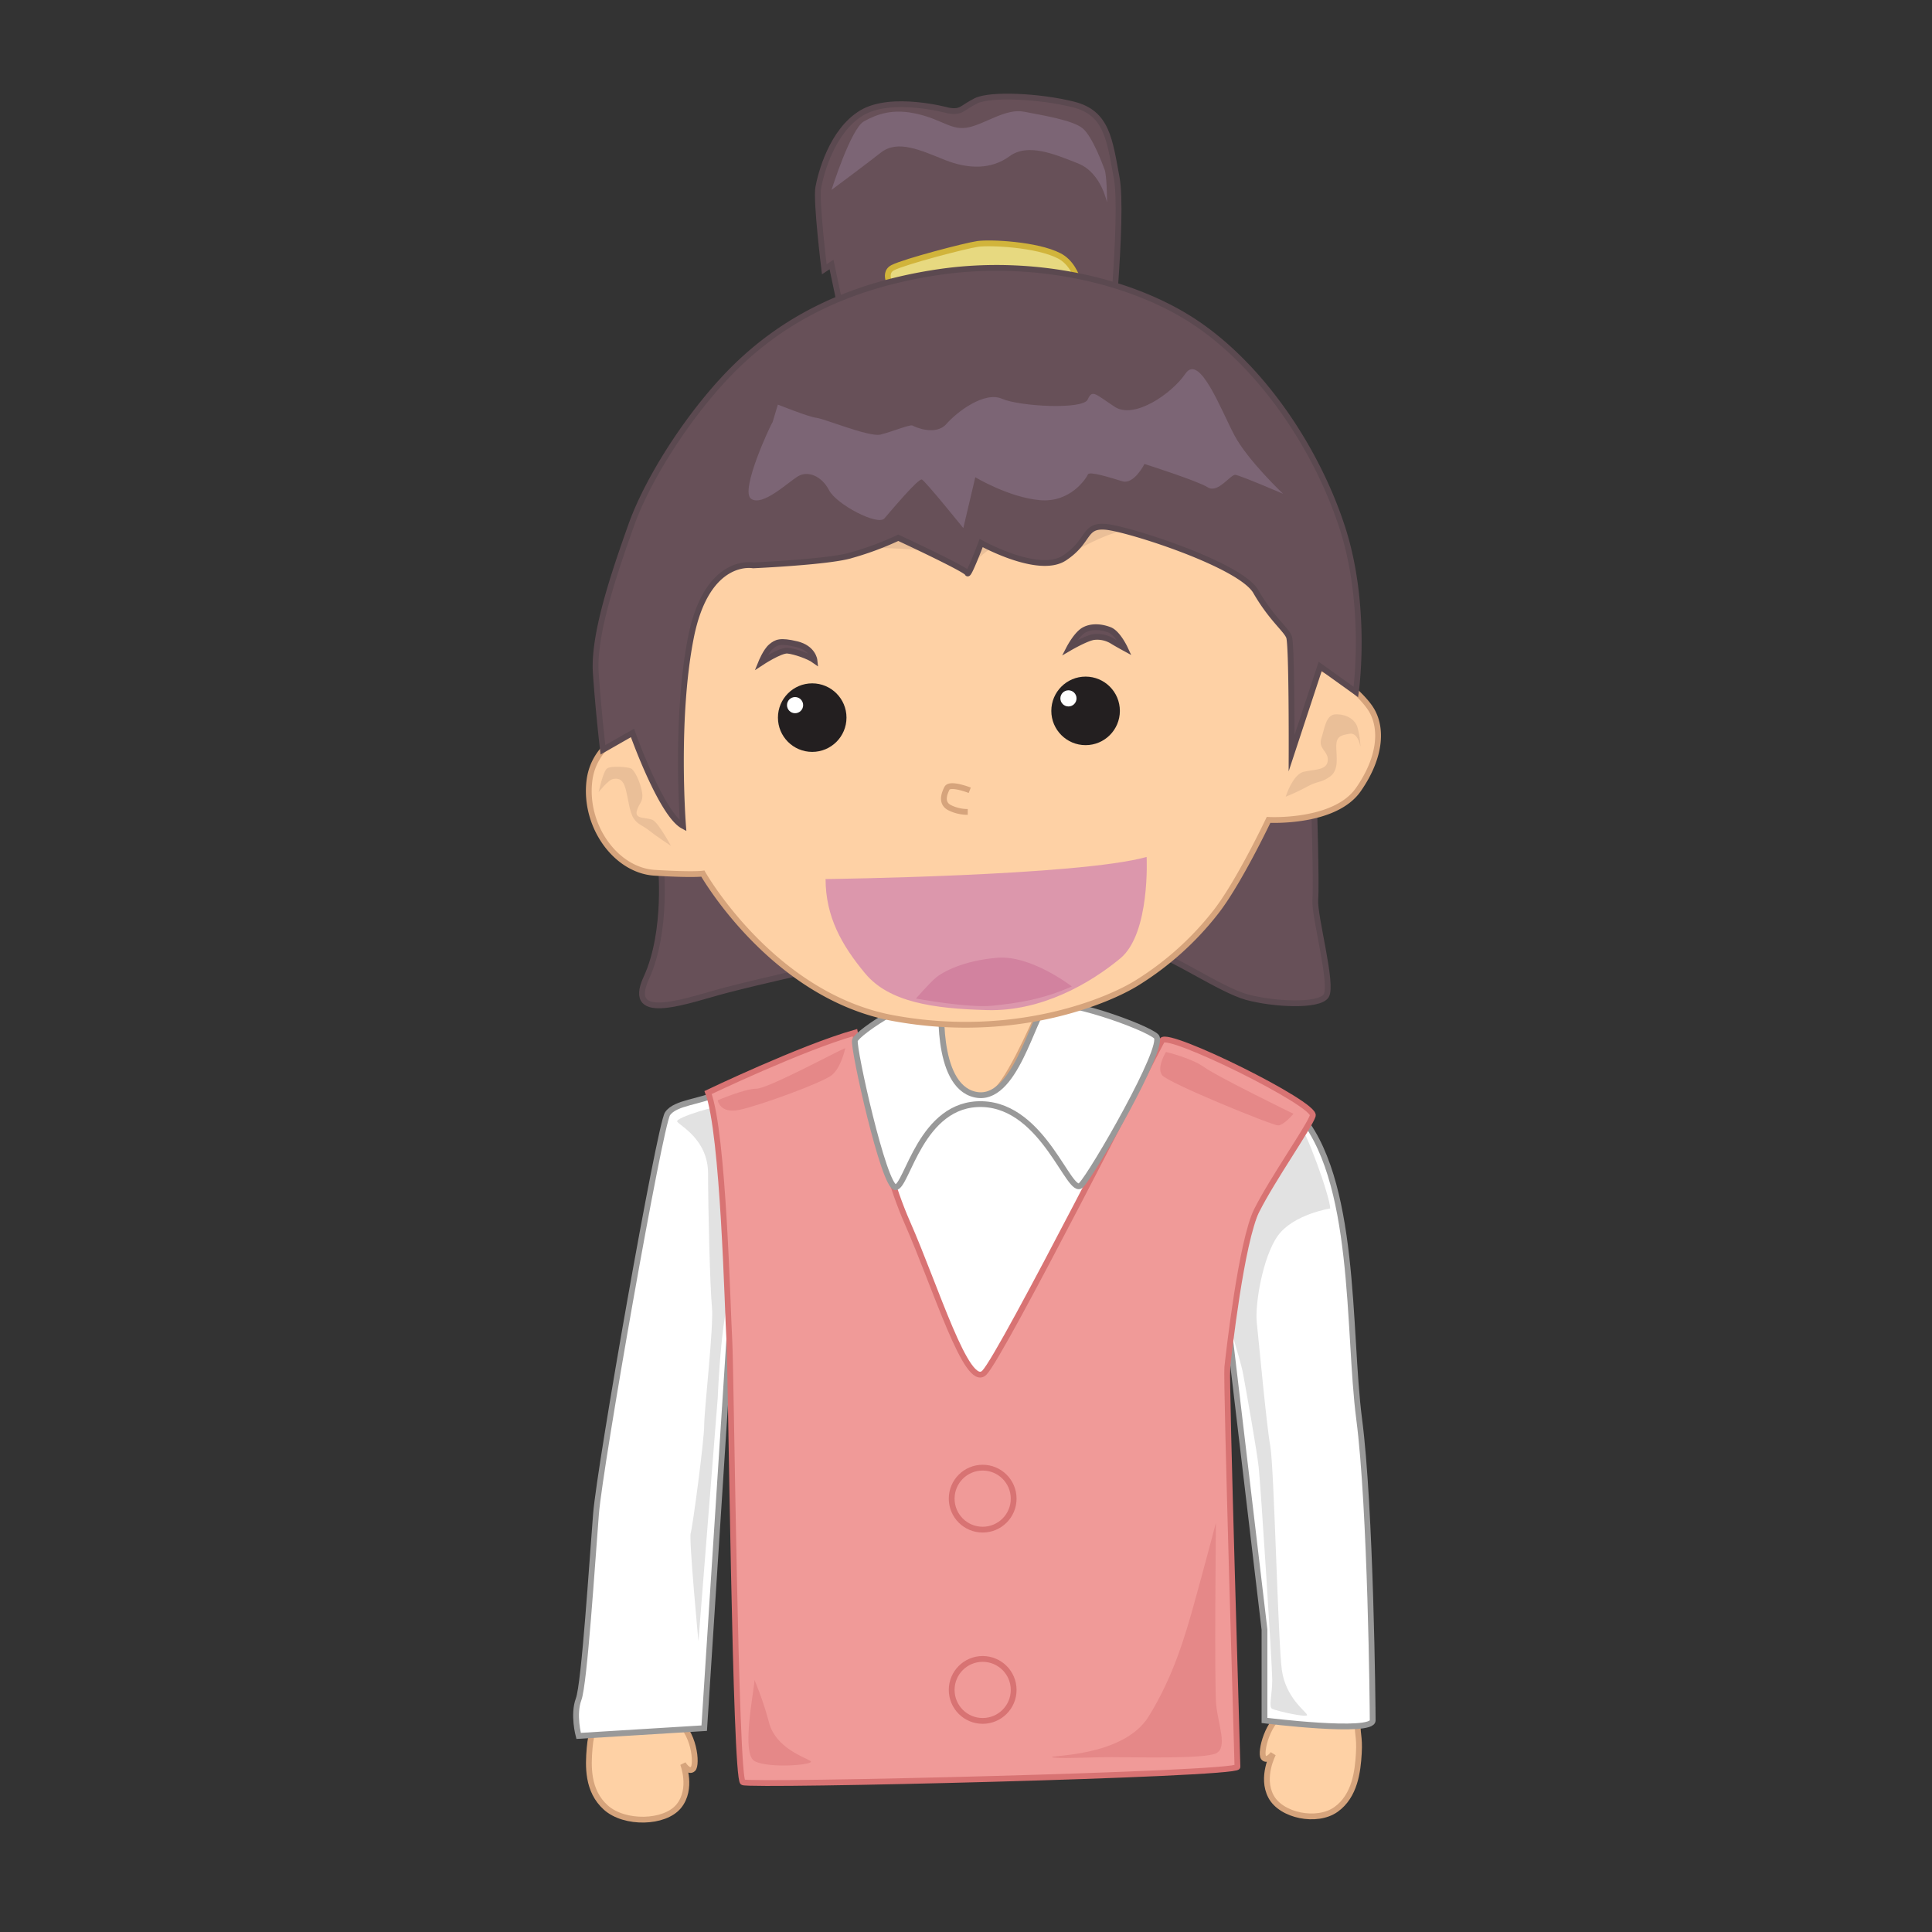 <svg id="Layer_2" data-name="Layer 2" xmlns="http://www.w3.org/2000/svg" viewBox="0 0 1000 1000"><rect x="0" y="0" width="1000" height="1000" fill="#333333" stroke="none"/><defs><style>.cls-1{fill:#fed1a5;stroke:#d6a47c;}.cls-1,.cls-2,.cls-4,.cls-5,.cls-6{stroke-miterlimit:10;stroke-width:3px;}.cls-12,.cls-2{fill:#fff;}.cls-2{stroke:#999;}.cls-3{fill:#e2e2e2;}.cls-4{fill:#f09a98;stroke:#d87373;}.cls-5{fill:#675058;stroke:#5b4950;}.cls-6{fill:#e7d980;stroke:#d1b43b;}.cls-7{fill:#eabf98;}.cls-8{fill:#7c6575;}.cls-9{fill:#dc97ac;}.cls-10{fill:#d2829f;}.cls-11{fill:#231f20;}.cls-13{fill:#e58888;}</style></defs><title>accountant</title><path class="cls-1" d="M313.6,834.2s-4.69,45.53-5.17,53.18-2.45,8.14-3.24,17.45-1.28,22.1,8.4,30.77,30.45,8.23,37.75-.73,2.19-21.93,2.19-21.93,2.87,4.82,5.15,2.67.81-19.62-9.32-25.79l3-51.86L315,826.72Z"/><path class="cls-1" d="M705.74,836.53s-2.21,45.69-2.86,53.32,1,8.42.44,17.73-2,22-11.83,29-28.38,3.24-33.66-6.77,1.13-22,1.13-22-3.24,4.31-5,1.82,2-19.49,12-24L670.52,834l35-5.1Z"/><path class="cls-2" d="M474.5,534.5s-92,26-102,31-23,5-27,11-35,182-37,207-6,88-9,96,0,19,0,19l65-4,14-217,21,230,220,4,17-220,18,152v47s56,7,56,0-1-110-7-156-1-125-32-159S474.5,534.5,474.5,534.5Z"/><path class="cls-3" d="M688.5,625.5c0-6-13-42-16-43s-36,80-37,91,6,27,8,38,7,39,8,48,7,102,7,110-2,14,0,15,19,5,18,3-11-9-13-23-4-105-6-116-6-55-7-64,3-34,11-45S688.5,625.5,688.5,625.5Z"/><path class="cls-3" d="M375.5,572.5c-3-1-26,6-25,8s16,9,16,27,1,59,2,69-4,53-4,61-6,53-7,56,4,56,4,56l10-126s2-53,9-59S375.5,572.5,375.5,572.5Z"/><path class="cls-4" d="M442.5,534.5s12,64,27,98,31,87,40,78,89-167,92-172,80,33,78,39-21,33-29,49S636,700.78,635.25,707.64,640.5,910.5,640.5,914.5s-252,10-256,8-6.08-213.8-7-228.9-3-107.1-11-128.1C366.5,565.5,414.5,542.5,442.5,534.5Z"/><path class="cls-1" d="M483.5,503.5s-3,34-1,43,7,21,17,22,9,3,17-5,22-41,22-41v-32c0-3-26-15-39-11S483.5,503.5,483.5,503.5Z"/><path class="cls-2" d="M487.5,516.5s-4,45,17,50,30-41,37-46,52,11,57,16-33,71-39,77-19-41-51-42-39,43-45,43-22-72-21-76S476.5,512.5,487.5,516.5Z"/><circle class="cls-4" cx="508.63" cy="775.7" r="16.04"/><circle class="cls-4" cx="508.63" cy="874.7" r="16.04"/><path class="cls-5" d="M490.8,57.19S461.53,49.1,446,58.44,424.79,90.2,423.54,97.05s3.11,42.34,3.11,42.34l3.74-2.49,11.83,56,131.4-3.74S581.71,112,578,92.07s-5-33.63-22.42-38-43-5.6-50.44-1.87S497.65,58.44,490.8,57.19Z"/><path class="cls-5" d="M342,447s3.74,34.88-7.47,59.16,22.42,11.21,41.72,6.23,42.35-10,42.35-10,175-6.85,180-8.1,33,18.06,46.7,21.8,37.37,5,41.1-.63-6.22-41.1-5.6-49.81-.62-48.58-.62-48.58l-66-5L355,442.66Z"/><path class="cls-1" d="M334.73,374.43s-26.85,6.26-29.66,29.77,13.84,46.31,33.73,47.54,25,.44,25,.44,36,63.39,98.74,74.85,111.53-9,126.83-18.85A156,156,0,0,0,629,472.46c12-15.14,27.61-48.09,27.61-48.09s34.22,1.93,46.49-15.7,12.47-33.23,5.84-42.61-20.71-19.43-29.28-21.48-8.05-61.41-8.05-61.41l-88.34-58.88-184,7.92-41.84,33L333,352.38Z"/><path class="cls-6" d="M560.41,157.63s-.5-19.17-12.13-25.19-35.92-7.1-42.27-6.18-37.67,9.11-43.88,12.27.59,12.07.59,12.07l72.86.11Z"/><path class="cls-7" d="M349.22,349.82c.06-.62,21.21-59.94,27-61.9s14.82,2.94,14.82,2.94,20.39-18.43,33.69-13.44,18.14,6.69,20.05,6.24,40.65,0,47.75,4.44,8,8.25,8,8.25,10.29-16.56,22.64-14.78,26.54,3.71,26.54,3.71l3.77,1.74s21.74-13.75,34.82-13.16,3-12.23,2.45-12.9,3.63,14.72,3.63,14.72,7.91-4.27,16.53-2.84,17.36,1.61,24.63,4.16,18.2,6.07,18.2,6.07l.57-6.2L624.7,259.11l-75.49-1.61-94,1.49-61.07,4.33-29.72,3.49L348.15,321Z"/><path class="cls-5" d="M668.53,389.83l14.8-44.91,18.47,13.25s6.35-44.71-7.32-86S652.7,190.1,619.76,167.65s-84.39-34.11-133.85-26.83S404.67,167,382,188.7s-45.95,57-55.25,83.05-19.68,57-18.37,76.47,3.7,39.89,3.7,39.89l15.29-8.73s14.86,42,26.18,48.09c0,0-4.29-54.81,4-97.19s32.27-37.65,32.27-37.65,36.43-1.62,49.23-4.81a158,158,0,0,0,25.9-9.47s35.37,16.42,35.82,18.34,7.08-15.61,7.08-15.61,29.73,16.53,43.06,7.76,9.73-17.23,21.51-16.14S642,292.29,650,306.18s15.69,19.6,17.2,23.49S668.53,389.83,668.53,389.83Z"/><path class="cls-8" d="M399.89,218.51c-.68.56-17,35.31-11.19,39.61s18.91-8.25,24.21-11.51,12.52-.09,16.22,7.14,25.17,18.6,28.67,14.55,17.58-20.89,19.38-20.09,21.43,25.13,21.43,25.13l6.2-26.32s17.17,10.36,33.3,11.85,24.21-11.5,25-13.31,11.72,1.72,17.81,3.54,11.46-8.95,11.46-8.95,27.62,8.78,32.79,12.1,11.74-6.7,14.22-6.47,24.73,9.8,24.73,9.8-18.4-17.35-25.31-30.5-17.95-42.32-25.19-31.73S587,217.14,577,210.58s-11.65-9.21-14-3.81-35.35,3.6-44.37-.37-23.13,6.61-28.72,13-16.41,1.6-17.59.86-10.95,3.36-16.7,4.7-29.24-8.34-33-8.69-20-6.86-20-6.86Z"/><path class="cls-5" d="M393.94,343s10-6.58,13.71-6.23,11,2.89,13.92,5c0,0-.66-6.31-9.23-8.36s-10.54-1-13.25,1.27S393.94,343,393.94,343Z"/><path class="cls-5" d="M553.51,335.36s9.26-5.4,13-5.67a15,15,0,0,1,9.18,2.1c2.37,1.47,6.53,3.74,6.53,3.74s-3.65-7.85-7.87-9.49-9.19-2.1-13.14,0S553.51,335.36,553.51,335.36Z"/><path class="cls-9" d="M427.31,455s130.86-1.59,166.18-11.44c0,0,2,39.58-13.64,52.52s-40.71,27.48-68.78,26.75-50.9-4.11-63.28-19S427.39,474.36,427.31,455Z"/><path class="cls-10" d="M474.1,516.85s27,5,39.68,3.69,25.94-3.22,41-9.95c0,0-21-16.34-38.65-14.85s-28.2,7.38-31.59,10.19S474.1,516.85,474.1,516.85Z"/><path class="cls-7" d="M347.29,437.83s-6.4-11.85-9.39-13.38-9.36-.25-8.33-4.53,3.56-4.67,2.78-9.75-3.92-11.62-5.73-12.41-10.48-1.6-12.51.08S309.85,410,309.85,410s5-6.42,7.52-6.81,5-.16,6.41,5,2,12.07,4.2,15.4,4.67,3.57,8.16,6.39S347.29,437.83,347.29,437.83Z"/><path class="cls-7" d="M665.49,412.37s3.58-11.55,9.33-12.89,11.95-.76,12.42-5.72-5.07-6.1-3.31-11.57,2.4-12.28,7.41-12.44,9.81,2.16,11.27,6.67a41.54,41.54,0,0,1,1.55,10.16S703,379,698.54,379.8s-7,1.22-6.89,6.86,1.38,12-3.3,15.33-5.81,2-11.74,5.16A108.43,108.43,0,0,1,665.49,412.37Z"/><path class="cls-1" d="M501.94,409.05S491.69,405,490.16,408s-3.23,7.83,1.56,10.15a20.86,20.86,0,0,0,9.18,2.1"/><path class="cls-8" d="M430.39,98.29s10-31.75,16.81-35.49,14.95-6.85,28-3.74,17.43,8.72,26.15,6.85S520.69,56,530,57.82s25.53,4.36,30.51,8.72,10,18,11.21,21.17S573,103.28,573,104.52s-2.49-14.94-15-19.93S531.9,74,522.56,80.86s-21.18,6.85-33.63,1.87-24.29-10.59-33-3.74S430.39,98.29,430.39,98.29Z"/><circle class="cls-11" cx="420.4" cy="371.44" r="17.74"/><circle class="cls-12" cx="411.53" cy="364.98" r="4.18"/><circle class="cls-11" cx="561.9" cy="367.95" r="17.74"/><circle class="cls-12" cx="553.03" cy="361.48" r="4.18"/><path class="cls-13" d="M669.5,576.5s-39-19-46-24-20-8-20-8-5,8-2,12,57,26,60,26S669.5,576.5,669.5,576.5Z"/><path class="cls-13" d="M437.5,542.5c-5,2-40,21-46,21s-20,6-20,6,1,7,11,5,43-14,48-18S437.5,542.5,437.5,542.5Z"/><path class="cls-13" d="M629.35,788.22s-.85,84.28.15,94.28,6,22,0,25-42,2-54,2-29,1-31,0,37,0,50-21,19-42,24-60S629.35,788.22,629.35,788.22Z"/><path class="cls-13" d="M390.5,869.5c0,5-7,38,0,42s32,2,29,0-17.89-6.69-21.45-19.85A167.85,167.85,0,0,0,390.5,869.5Z"/></svg>